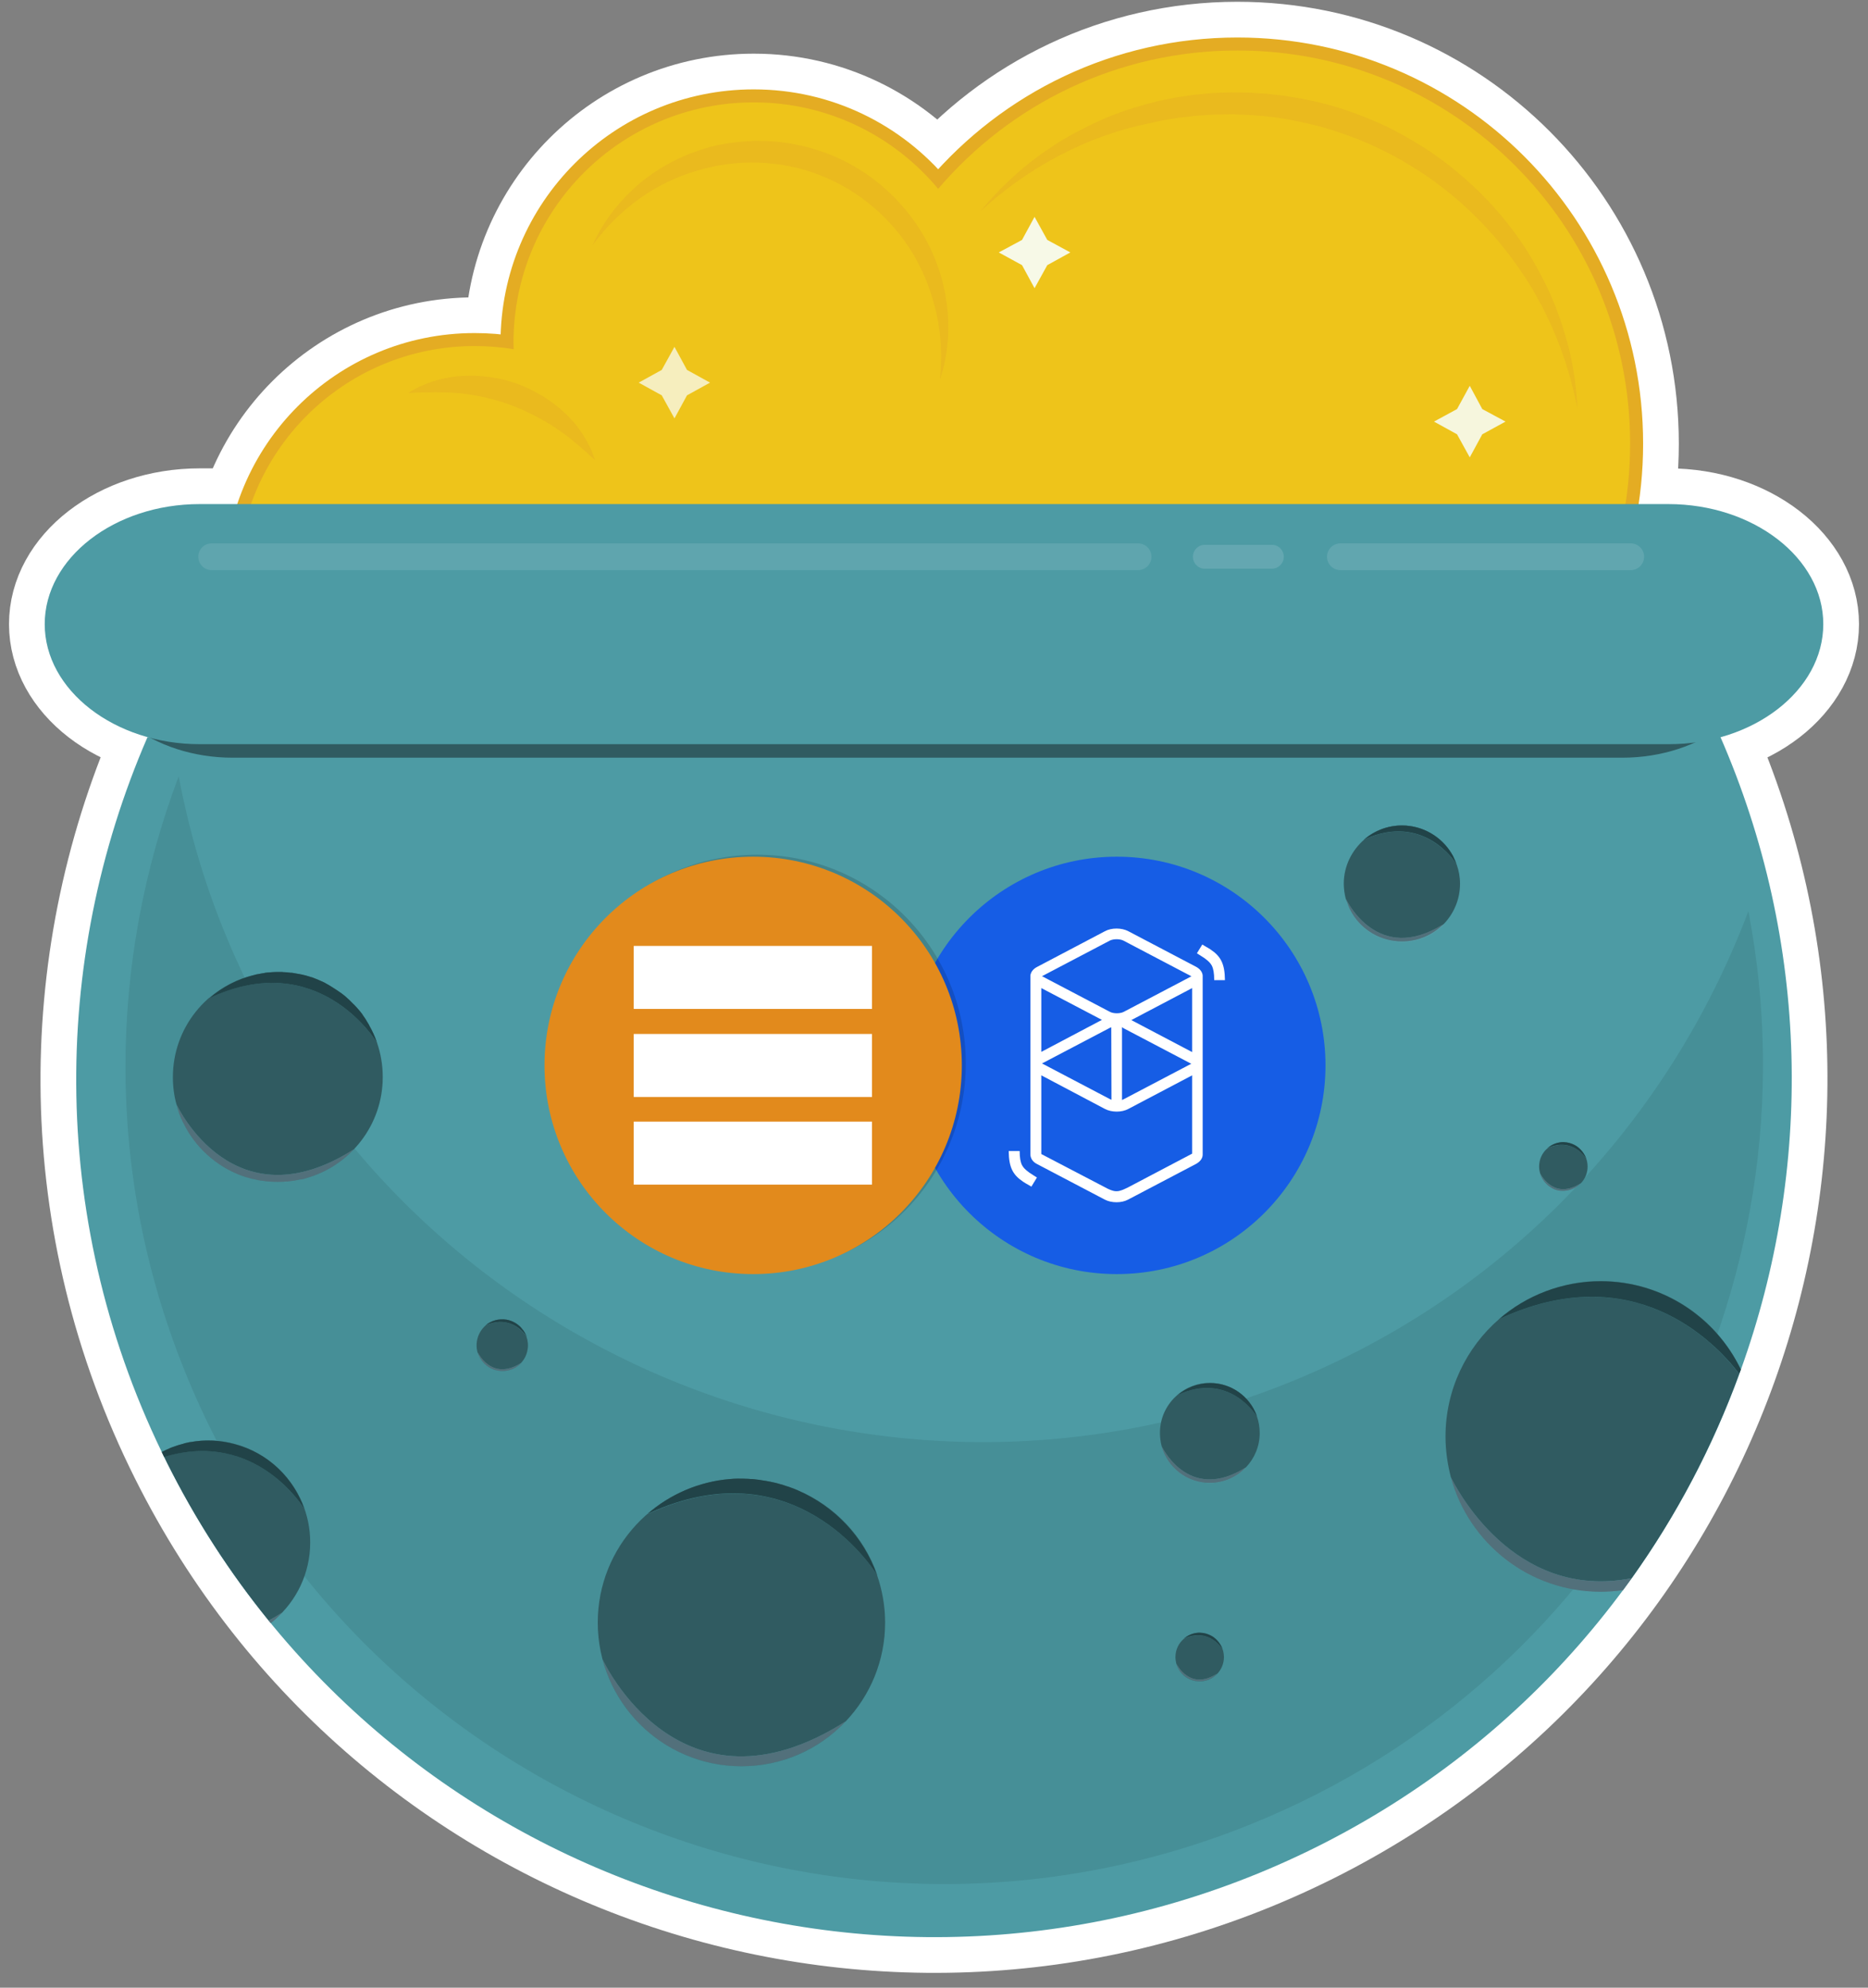<svg xmlns="http://www.w3.org/2000/svg" xmlns:xlink="http://www.w3.org/1999/xlink" xml:space="preserve" id="Layer_1" x="0" y="0" version="1.1" viewBox="0 0 940 1000"><rect x="0" y="0" width="940" height="1000" fill="#808080" stroke="none"/><style>.st5{fill:#fff}.st10{opacity:.45}.st11{fill:#e4ac23}.st16{fill:#4d9ba4}.st18{fill:#305b61}.st19,.st20{opacity:.6;fill:#183437;enable-background:new}.st20{opacity:.25;fill:#b9b0ca}</style><path fill="#fff" stroke="#fff" stroke-miterlimit="10" stroke-width="49.008" d="M622.7 25.4c-60.3 0-114.3 27-150.6 69.6-22.2-26.6-55.5-43.5-92.8-43.5-66.8 0-120.9 54.1-120.9 120.9 0 1.1.1 2.2.1 3.3-6.4-1.1-13-1.6-19.7-1.6-65.9 0-119.3 53.4-119.3 119.3 0 0 238.5 3.3 238.4 3.3h81.2c29.2 72.8 100.3 124.2 183.5 124.2 109.2 0 197.7-88.5 197.7-197.7S731.9 25.4 622.7 25.4z"/><path fill="#fff" stroke="#fff" stroke-miterlimit="10" stroke-width="35.939" d="M865.4 370c91.6 209 4.2 455.5-202.3 558.9C450 1035.5 190.7 949.2 84.1 736c-59.5-118.8-59-252-9.9-365.1"/><path d="M917.5 314c0-33.2-35.1-60.4-78-60.4h-739c-42.9 0-78 27.2-78 60.4s35.1 60.4 78 60.4h739.1c42.8.1 77.9-27.1 77.9-60.4z" class="st5"/><path fill="none" stroke="#fff" stroke-miterlimit="10" stroke-width="35.939" d="M917.5 314c0-33.2-35.1-60.4-78-60.4h-739c-42.9 0-78 27.2-78 60.4s35.1 60.4 78 60.4h739.1c42.8.1 77.9-27.1 77.9-60.4z"/><path fill="#e4ac23" stroke="#e4ac23" stroke-miterlimit="10" stroke-width="13.069" d="M622.7 25.4c-60.3 0-114.3 27-150.6 69.6-22.2-26.6-55.5-43.5-92.8-43.5-66.8 0-120.9 54.1-120.9 120.9 0 1.1.1 2.2.1 3.3-6.4-1.1-13-1.6-19.7-1.6-65.9 0-119.3 53.4-119.3 119.3 0 0 238.5 3.3 238.4 3.3h81.2c29.2 72.8 100.3 124.2 183.5 124.2 109.2 0 197.7-88.5 197.7-197.7S731.9 25.4 622.7 25.4z"/><path fill="#eec41a" d="M622.7 25.4c-60.3 0-114.3 27-150.6 69.6-22.2-26.6-55.5-43.5-92.8-43.5-66.8 0-120.9 54.1-120.9 120.9 0 1.1.1 2.2.1 3.3-6.4-1.1-13-1.6-19.7-1.6-65.9 0-119.3 53.4-119.3 119.3 0 0 238.5 3.3 238.4 3.3h81.2c29.2 72.8 100.3 124.2 183.5 124.2 109.2 0 197.7-88.5 197.7-197.7S731.9 25.4 622.7 25.4z"/><g class="st10"><path d="M493.3 106.3c5.3-6.3 11-12.4 17.2-17.9.8-.7 1.5-1.4 2.3-2.1l2.4-2c1.6-1.3 3.2-2.7 4.9-3.9l5-3.7c1.7-1.2 3.5-2.3 5.2-3.5.9-.6 1.7-1.2 2.6-1.7l2.7-1.6c1.8-1 3.6-2.1 5.5-3.1 3.7-1.9 7.4-3.9 11.3-5.6 7.6-3.6 15.6-6.3 23.8-8.6l6.1-1.6c2.1-.5 4.1-.9 6.2-1.3l3.1-.6c1-.2 2.1-.3 3.1-.5l6.3-.9 6.3-.6 3.2-.3 3.2-.1 6.4-.2 6.4.1c2.1 0 4.2.1 6.4.3 2.1.2 4.2.2 6.3.5l6.3.7 6.3 1c2.1.3 4.2.8 6.3 1.2s4.2.8 6.2 1.4c2.1.5 4.1 1 6.2 1.6l6.1 1.9c8.1 2.7 16 5.9 23.6 9.7 7.6 3.9 14.9 8.2 21.9 13.1s13.5 10.3 19.7 16.1c1.5 1.5 3.1 2.9 4.5 4.4l4.4 4.6 4.2 4.8c1.4 1.6 2.7 3.3 4 4.9 5.2 6.6 10 13.7 14 21 4.1 7.3 7.8 14.9 10.7 22.8.4 1 .7 2 1.1 3l1 3 1 3 .9 3c.6 2 1.2 4 1.7 6l1.4 6.1c.4 2 .8 4.1 1.1 6.1.4 2 .7 4.1.9 6.2.6 4.1.8 8.2 1.1 12.4-.9-4-1.7-8.1-2.8-12-.9-4-2.2-7.9-3.4-11.8-2.6-7.7-5.6-15.3-9.2-22.6l-2.7-5.4-2.9-5.3c-.9-1.8-2-3.5-3.1-5.2l-1.6-2.6c-.5-.9-1.1-1.7-1.7-2.5-1.1-1.7-2.2-3.4-3.4-5l-3.6-4.9c-2.5-3.2-4.9-6.3-7.6-9.3-21-24.2-48.4-42.6-78.8-52.5-7.5-2.6-15.3-4.4-23.1-5.9-7.8-1.6-15.8-2.3-23.7-2.7l-6-.2-6 .1h-3l-3 .2-6 .4-6 .7-3 .3-3 .5c-2 .3-4 .6-5.9 1l-5.9 1.3c-31.3 6.3-60.8 22-85.1 44.3z" class="st11"/></g><g class="st10"><path d="M298.2 123.3c4.6-10.2 11.4-19.7 19.8-27.5 8.3-8 18.4-14.2 29.2-18.5 5.5-2 11.1-3.9 16.9-4.8l2.2-.4c.7-.1 1.5-.2 2.2-.3l4.4-.5c1.5-.1 2.9-.2 4.4-.3 1.5-.1 2.9-.2 4.4-.1 11.8-.1 23.6 2.2 34.7 6.4 22.2 8.4 40.7 25.5 51.2 46.5 5.2 10.5 8.3 21.9 9.3 33.4.9 11.5-.3 23-3.9 33.7 1.1-11.2.7-22.3-1.7-32.9-2.3-10.6-6.2-20.7-11.6-29.9-10.9-18.3-27.8-32.6-47.4-40.1-4.9-1.9-9.9-3.4-15.1-4.4-1.3-.2-2.6-.5-3.9-.7l-3.9-.5-3.9-.4c-1.3-.1-2.6-.1-3.9-.2-10.5-.4-21.1 1.1-31.3 4.2-20.5 5.9-38.8 19.2-52.1 37.3z" class="st11"/></g><g class="st10"><path d="M205.5 197.7c3.9-2.6 8.2-4.4 12.6-5.9 4.5-1.4 9.1-2.3 13.9-2.6 9.4-.6 19.2.6 28.2 3.9 4.5 1.6 8.8 3.8 12.9 6.2l3 2c.5.3 1 .7 1.5 1l1.4 1.1 2.8 2.2 2.6 2.4c.4.4.9.8 1.3 1.2l1.2 1.3c.8.9 1.6 1.7 2.4 2.6.7.9 1.4 1.9 2.1 2.8l1 1.4 1 1.5 1.8 3c.5 1 1.1 2.1 1.6 3.1l.8 1.6.6 1.6 1.2 3.3c-.9-.8-1.7-1.5-2.6-2.3l-1.2-1.2-1.3-1.1c-.9-.7-1.7-1.5-2.5-2.2l-2.6-2.1-1.2-1.1-1.3-1-2.6-2c-1.8-1.2-3.5-2.5-5.3-3.6-3.5-2.4-7.2-4.4-10.9-6.3-1-.4-1.9-.9-2.8-1.3l-1.4-.7-1.4-.6-2.9-1.2-2.9-1.1c-7.8-2.9-16-4.7-24.4-5.7-8.7-.8-17.3-.7-26.6-.2z" class="st11"/></g><g fill="#f7f9e7"><path d="m538.6 127-11.6 6.4-6.4 11.6-6.3-11.6-11.7-6.4 11.7-6.3 6.3-11.6 6.4 11.6z"/><path d="m357.3 192.5-11.6 6.4-6.3 11.6-6.4-11.6-11.6-6.4 11.6-6.4 6.4-11.6 6.3 11.6z" opacity=".8"/><path d="m757.6 212.1-11.7 6.4-6.3 11.6-6.4-11.6-11.6-6.4 11.6-6.3 6.4-11.7 6.3 11.7z" opacity=".95"/></g><path d="M865.4 370c91.6 209 4.2 455.5-202.3 558.9C450 1035.5 190.7 949.2 84.1 736c-59.5-118.8-59-252-9.9-365.1" class="st16"/><path fill="#183437" d="M648 695.8c-211.2 84.7-451.1-17.8-535.9-229-10.1-25.1-17.3-50.6-22.2-76.2-35.1 93.1-37.2 198.9 2.8 298.5 84.7 211.2 324.7 313.8 535.9 229 186.1-74.7 287.7-269.8 251.2-459.7C840.5 562.7 759.6 651 648 695.8z" opacity=".12"/><path d="M141.6 489.1c.4 0 .9 0 1.3.1-.4 0-.8 0-1.3-.1zm-1.8 0h-.6.6zm38.3 89.1c-6.4 6.8-14.6 11.8-23.6 14.4 22-6.4 38.1-26.7 38.1-50.7 0-6.1-1-11.9-2.9-17.4-1.1-1.7-29.9-47.9-84.5-22.4 6.4-5.6 14-9.5 22.2-11.5C104.2 496.2 87 517 87 541.9c0 4.8.6 9.4 1.8 13.7.6 1.3 28.9 61.1 89.3 22.6zm-43.9-88.8c.4 0 .9-.1 1.3-.1-.4 0-.8 0-1.3.1z" class="st18"/><path d="M154.5 592.6c-.8.2-1.7.5-2.5.7.8-.2 1.7-.5 2.5-.7zm-23.4-102.8 1.8-.3-1.8.3zm26 2.2c.8.3 1.5.6 2.3.9-.8-.3-1.5-.6-2.3-.9zm2.9 1.1 2.7 1.2c-.9-.4-1.7-.8-2.7-1.2zm-15.6-3.8c.6.1 1.2.1 1.8.2-.6-.1-1.2-.1-1.8-.2zm2.9.3c.9.1 1.9.3 2.8.5-.9-.2-1.9-.3-2.8-.5zm6.5 1.4c.9.2 1.7.5 2.6.8-.9-.3-1.7-.6-2.6-.8zm-63.5 69.2c-.1-.2-.1-.4-.2-.6 0 .3.1.4.2.6zm37.5-69.7c.8-.2 1.5-.3 2.3-.5-.7.1-1.5.3-2.3.5zm-.6 102.7c-.3-.1-.7-.2-1-.2.4 0 .7.1 1 .2zm2.2.5c-.3-.1-.5-.1-.8-.2.3.1.6.1.8.2zm2.4.4zm-10.1-2.6zm2.5.9c-.1 0-.3-.1-.4-.1.2 0 .3 0 .4.1zm-34.7-34.3c-.1-.2-.2-.5-.2-.7.1.2.2.4.2.7zm60.5 35.6c.3-.1.6-.1.9-.2-.3.1-.6.1-.9.2zm-57.8-28.9s0-.1 0 0c0-.1 0 0 0 0zm-.9-2.1c-.1-.1-.1-.2-.2-.4 0 .1.1.3.2.4zm58.9-72.6c1.1.2 2.1.5 3.2.7-1.1-.2-2.1-.5-3.2-.7zm28.4 16c.6.6 1.1 1.2 1.7 1.9-.6-.7-1.2-1.3-1.7-1.9zm-5.3-5c.1 0 .1 0 0 0 .1 0 .1 0 0 0zm7.1 7.1c.7.8 1.3 1.6 1.9 2.4-.6-.8-1.2-1.6-1.9-2.4zm5.4 7.8zm-9.2-11.9 1.1 1.1c-.3-.4-.7-.7-1.1-1.1zm-13-9.3c.6.3 1.1.6 1.6.9-.5-.4-1-.6-1.6-.9zm11 7.4c.3.3.7.6 1 .9-.3-.3-.7-.6-1-.9zm-5.5-4.2.9.6-.9-.6zm-2.5-1.6c.4.2.8.4 1.1.7-.4-.3-.7-.5-1.1-.7zm17.6 17c.5.8 1.1 1.7 1.5 2.5-.4-.9-.9-1.7-1.5-2.5zm-1.8-2.7c.6.8 1.2 1.6 1.7 2.5-.6-.9-1.1-1.7-1.7-2.5z" class="st18"/><path d="M153.5 490.9h-.1c.1 0 .3.1.4.1-.1 0-.2-.1-.3-.1zm14.2 6.2c.5.3.9.6 1.4.9-.5-.3-.9-.6-1.4-.9zm-8.3-4.2c.2.1.5.2.7.3-.3-.2-.5-.2-.7-.3zm-23.8-3.6c1.2-.1 2.4-.2 3.6-.2-1.2 0-2.4.1-3.6.2zm29.7 6.3c.4.2.9.5 1.3.8-.5-.3-.9-.5-1.3-.8zm-2.6-1.3c.3.1.6.3.9.5-.3-.2-.6-.3-.9-.5zm-22.8-5.2h1.8-1.8zm3 .1c.5 0 1 .1 1.5.1-.5 0-1-.1-1.5-.1zm7.2.9h.1-.1zm-3.9-.6c.4 0 .7.1 1.1.1-.4 0-.7-.1-1.1-.1zm10.2 2.3c.2.1.5.2.7.2-.3-.1-.5-.1-.7-.2zm27.7 21.4c0 .1.1.1.1.2 0-.1-.1-.2-.1-.2zm-1.8-2.6c.1 0 .1.1 0 0 .1.1.1 0 0 0zm3.5 5.3s0 .1 0 0c0 .1 0 0 0 0zM170 498.6c1.1.8 2.3 1.6 3.4 2.5-1.1-.9-2.3-1.7-3.4-2.5zm10.2 9.4c.1.1.1.2.2.2 0-.1-.1-.2-.2-.2zm-2.4-2.8c.3.3.5.6.8.8-.3-.2-.6-.5-.8-.8zm-4.4-4c.4.3.8.7 1.2 1.1-.4-.4-.8-.8-1.2-1.1zm16.3 23.4c0-.1-.1-.2-.1-.3 0 .1 0 .2.1.3zm-14.1-21.5c.4.3.7.7 1 1-.3-.4-.7-.7-1-1zm-42.7-13.5c.4-.1.9-.1 1.3-.2-.4 0-.8.1-1.3.2zm-5.5 1c.1 0 .3-.1.4-.1-.1 0-.3 0-.4.1zm2.8-.6c.3-.1.6-.1 1-.2-.4.1-.7.1-1 .2z" class="st19"/><path d="M189.7 524.5c0-.1-.1-.2-.1-.3-1-2.9-2.3-5.7-3.8-8.3v-.1c-.5-.9-1-1.7-1.5-2.5 0-.1-.1-.1-.1-.2-.5-.8-1.1-1.7-1.7-2.5v-.1c-.6-.8-1.2-1.6-1.9-2.4-.1-.1-.1-.2-.2-.2-.5-.6-1.1-1.3-1.7-1.9-.3-.3-.5-.6-.8-.8l-1.1-1.1-1-1c-.3-.3-.7-.6-1-.9-.4-.4-.8-.7-1.2-1.1-1.1-.9-2.2-1.7-3.4-2.5l-.9-.6c-.5-.3-.9-.6-1.4-.9-.4-.2-.7-.5-1.1-.7-.4-.3-.9-.5-1.3-.8-.5-.3-1.1-.6-1.6-.9-.3-.2-.6-.3-.9-.5l-2.7-1.2c-.2-.1-.4-.2-.7-.3-.8-.3-1.5-.6-2.3-.9-.2-.1-.5-.2-.7-.2-.9-.3-1.7-.5-2.6-.8-.1 0-.3-.1-.4-.1-1.1-.3-2.1-.5-3.2-.7h-.1c-.9-.2-1.9-.3-2.8-.5-.4-.1-.7-.1-1.1-.1-.6-.1-1.2-.1-1.8-.2-.5 0-1-.1-1.5-.1-.4 0-.9 0-1.3-.1h-2.5c-1.2 0-2.4.1-3.6.2-.4 0-.9.1-1.3.1s-.9.1-1.3.2l-1.8.3c-.3.1-.6.1-1 .2-.8.1-1.6.3-2.3.5-.1 0-.3.1-.4.1-8.2 2-15.8 6-22.2 11.5 54.4-25.4 83.2 20.7 84.3 22.4z" class="st18"/><path d="M189.7 524.5c0-.1-.1-.2-.1-.3-1-2.9-2.3-5.7-3.8-8.3v-.1c-.5-.9-1-1.7-1.5-2.5 0-.1-.1-.1-.1-.2-.5-.8-1.1-1.7-1.7-2.5v-.1c-.6-.8-1.2-1.6-1.9-2.4-.1-.1-.1-.2-.2-.2-.5-.6-1.1-1.3-1.7-1.9-.3-.3-.5-.6-.8-.8l-1.1-1.1-1-1c-.3-.3-.7-.6-1-.9-.4-.4-.8-.7-1.2-1.1-1.1-.9-2.2-1.7-3.4-2.5l-.9-.6c-.5-.3-.9-.6-1.4-.9-.4-.2-.7-.5-1.1-.7-.4-.3-.9-.5-1.3-.8-.5-.3-1.1-.6-1.6-.9-.3-.2-.6-.3-.9-.5l-2.7-1.2c-.2-.1-.4-.2-.7-.3-.8-.3-1.5-.6-2.3-.9-.2-.1-.5-.2-.7-.2-.9-.3-1.7-.5-2.6-.8-.1 0-.3-.1-.4-.1-1.1-.3-2.1-.5-3.2-.7h-.1c-.9-.2-1.9-.3-2.8-.5-.4-.1-.7-.1-1.1-.1-.6-.1-1.2-.1-1.8-.2-.5 0-1-.1-1.5-.1-.4 0-.9 0-1.3-.1h-2.5c-1.2 0-2.4.1-3.6.2-.4 0-.9.1-1.3.1s-.9.1-1.3.2l-1.8.3c-.3.1-.6.1-1 .2-.8.1-1.6.3-2.3.5-.1 0-.3.1-.4.1-8.2 2-15.8 6-22.2 11.5 54.4-25.4 83.2 20.7 84.3 22.4z" class="st19"/><path d="M128.6 593.5c-.5-.1-.9-.2-1.4-.3.5.1 1 .2 1.4.3zm-36.4-28.8c-.3-.7-.6-1.3-.9-2 .2.7.5 1.3.9 2zm59.8 28.6c-.4.1-.7.2-1.1.3.3-.2.7-.2 1.1-.3zm-20.3.8c-.8-.1-1.5-.3-2.3-.4.8.1 1.6.3 2.3.4zm-5.6-1.2h.2c-.7-.2-1.4-.4-2-.6.5.3 1.2.4 1.8.6zm28.4-.3zm-30.7-.4c-.7-.2-1.4-.5-2.1-.7.7.3 1.4.5 2.1.7zm-32.7-29.9c-.3-.7-.6-1.4-.8-2.1.2.7.5 1.4.8 2.1zm40.7 31.8c6.2 1 12.3.8 18.2-.4-3.3.6-6.7 1-10.2 1-2.7 0-5.4-.2-8-.6zm-39.6-29.3c5.8 12 16.1 21.8 29.4 26.7-12.9-4.8-23.4-14.4-29.4-26.7zm-3.4-9.2c.2.6.3 1.2.5 1.8-.2-.6-.3-1.2-.5-1.8zm1.3 4.1c-.2-.5-.4-1.1-.5-1.6.1.5.3 1 .5 1.6z" class="st20"/><path d="M152 593.3c.9-.2 1.7-.4 2.5-.7 9-2.6 17.1-7.6 23.6-14.4-60.4 38.5-88.7-21.3-89.3-22.6.2.6.3 1.2.5 1.7.1.2.2.5.2.7.2.5.3 1.1.5 1.6.1.2.1.4.2.6.3.7.5 1.4.8 2.1.1.1.1.2.2.4.3.7.6 1.4.9 2 0 0 0 .1.1.1 5.9 12.3 16.5 21.9 29.4 26.7h.1c.7.3 1.4.5 2.1.7.1 0 .3.1.4.1.7.2 1.4.4 2 .6.3.1.7.2 1 .2.5.1.9.2 1.4.3.3.1.5.1.8.2.8.2 1.5.3 2.3.4h.1c2.6.4 5.3.6 8 .6 3.5 0 6.9-.3 10.2-1 .3-.1.6-.1.9-.2.3 0 .7 0 1.1-.1z" class="st18"/><path d="M152 593.3c.9-.2 1.7-.4 2.5-.7 9-2.6 17.1-7.6 23.6-14.4-60.4 38.5-88.7-21.3-89.3-22.6.2.6.3 1.2.5 1.7.1.2.2.5.2.7.2.5.3 1.1.5 1.6.1.2.1.4.2.6.3.7.5 1.4.8 2.1.1.1.1.2.2.4.3.7.6 1.4.9 2 0 0 0 .1.1.1 5.9 12.3 16.5 21.9 29.4 26.7h.1c.7.3 1.4.5 2.1.7.1 0 .3.1.4.1.7.2 1.4.4 2 .6.3.1.7.2 1 .2.5.1.9.2 1.4.3.3.1.5.1.8.2.8.2 1.5.3 2.3.4h.1c2.6.4 5.3.6 8 .6 3.5 0 6.9-.3 10.2-1 .3-.1.6-.1.9-.2.3 0 .7 0 1.1-.1z" class="st20"/><path d="M632.3 712.2c.1.1.1 0 0 0zm.2.4c-.5-.9-14.2-22.6-40-10.8-5.4 4.6-8.8 11.4-8.8 19.1 0 2.3.3 4.6.9 6.8 1.4 2.9 14.9 27.8 42.3 10.6 4.3-4.5 7-10.6 7-17.3 0-3-.5-5.8-1.4-8.4z" class="st18"/><path d="M632.3 712.2c-2.7-7.4-8.9-13.4-17-15.6-8.4-2.2-16.9 0-23 5.3.1 0 .1-.1.2-.1 4.4-3.7 10.1-6 16.3-6 10.8 0 20 6.8 23.5 16.4zm.2.4c0-.1-.1-.2-.1-.3 0 .1 0 .2.1.3z" class="st19"/><path d="M632.5 712.6c0-.1-.1-.2-.1-.3v-.1c-3.5-9.6-12.7-16.4-23.5-16.4-6.2 0-11.9 2.3-16.3 6 25.7-11.8 39.3 9.9 39.9 10.8z" class="st18"/><path d="M632.5 712.6c0-.1-.1-.2-.1-.3v-.1c-3.5-9.6-12.7-16.4-23.5-16.4-6.2 0-11.9 2.3-16.3 6 25.7-11.8 39.3 9.9 39.9 10.8z" class="st19"/><path d="M608.8 746c-11.5 0-21.2-7.8-24.2-18.3-.1-.2-.1-.3-.1-.3 2.3 8.4 8.8 15.4 17.8 17.8 9.2 2.5 18.6-.5 24.7-7h-.1c-4.5 4.8-11 7.8-18.1 7.8z" class="st20"/><path d="M584.6 727.7c3 10.6 12.7 18.3 24.2 18.3 7.1 0 13.6-3 18.1-7.8-27.4 17.3-40.8-7.6-42.3-10.5z" class="st18"/><path d="M584.6 727.7c3 10.6 12.7 18.3 24.2 18.3 7.1 0 13.6-3 18.1-7.8-27.4 17.3-40.8-7.6-42.3-10.5z" class="st20"/><path d="M679.9 458.6c-.1-.1-.2-.3-.2-.4 0 .2.1.3.2.4zm51.2-28c.1.1.1.2.2.4 0-.2-.1-.3-.2-.4zm-52.8 24.7c-.1-.4-.3-.7-.4-1.1.2.4.3.8.4 1.1zm.9 2c-.2-.5-.4-.9-.6-1.4.2.5.4.9.6 1.4zm-1.4-3.6c-.1-.4-.3-.8-.4-1.2.1.4.2.8.4 1.2zm2.7 6.1s0-.1 0 0c0-.1 0 0 0 0z" class="st18"/><path d="M726.3 465.1c5.2-5.3 8.4-12.5 8.4-20.5 0-3.4-.6-6.7-1.7-9.7-1-1.6-16.8-26-46.4-12.6-6.3 5.4-10.4 13.4-10.4 22.3 0 2.6.4 5.2 1 7.6.6 1.1 16.1 33.4 49.1 12.9zm4.1-35.7c0 .1.1.2.1.2 0-.1 0-.2-.1-.2z" class="st18"/><path d="M730.4 429.4c-3.8-6.2-9.8-11-17.4-13.1-9.7-2.6-19.7 0-26.8 6.2.2-.1.3-.1.5-.2 5.1-4.3 11.7-6.9 18.8-6.9 10.5 0 19.8 5.6 24.9 14zm2.7 5.6c-.5-1.4-1.1-2.7-1.8-4 .7 1.2 1.3 2.5 1.8 4zm-2.5-5.4c.2.3.4.7.6 1-.3-.3-.5-.7-.6-1z" class="st19"/><path d="M733 434.9c-.5-1.4-1.1-2.7-1.7-4-.1-.1-.1-.2-.2-.4-.2-.3-.4-.7-.6-1 0-.1-.1-.2-.1-.2-5.1-8.4-14.4-14-24.9-14-7.2 0-13.7 2.6-18.8 6.9 29.6-13.3 45.4 11.1 46.3 12.7z" class="st18"/><path d="M733 434.9c-.5-1.4-1.1-2.7-1.7-4-.1-.1-.1-.2-.2-.4-.2-.3-.4-.7-.6-1 0-.1-.1-.2-.1-.2-5.1-8.4-14.4-14-24.9-14-7.2 0-13.7 2.6-18.8 6.9 29.6-13.3 45.4 11.1 46.3 12.7z" class="st19"/><path d="M705.5 473.8c-10.6 0-19.8-5.6-25-14 3.8 6.2 9.8 11.1 17.5 13.1 10.7 2.9 21.7-.6 28.8-8.1-.2.1-.4.2-.5.3-5.3 5.4-12.7 8.7-20.8 8.7zm-27.6-19.5c-.1-.2-.1-.4-.2-.5.1.1.2.3.2.5zm2.6 5.4c-.2-.4-.4-.7-.6-1.1.2.4.4.8.6 1.1zm-1.9-3.8c-.1-.2-.1-.4-.2-.6 0 .2.1.4.2.6zm1.1 2.3c-.2-.3-.3-.6-.5-.9.1.3.3.6.5.9zm-2.4-6c0 .1.1.2.1.3 0-.1-.1-.2-.1-.3z" class="st20"/><path d="M677.3 452.2c0 .1 0 .2.1.2.1.4.2.8.4 1.2.1.2.1.4.2.5.1.4.3.7.4 1.1.1.2.1.4.2.6.2.5.4.9.6 1.4.2.3.3.6.5.9.1.1.1.3.2.4.2.4.4.7.6 1.1 5.1 8.4 14.4 14 25 14 8.1 0 15.5-3.3 20.8-8.7-33 20.7-48.5-11.6-49-12.7z" class="st18"/><path d="M677.3 452.2c0 .1 0 .2.1.2.1.4.2.8.4 1.2.1.2.1.4.2.5.1.4.3.7.4 1.1.1.2.1.4.2.6.2.5.4.9.6 1.4.2.3.3.6.5.9.1.1.1.3.2.4.2.4.4.7.6 1.1 5.1 8.4 14.4 14 25 14 8.1 0 15.5-3.3 20.8-8.7-33 20.7-48.5-11.6-49-12.7z" class="st20"/><path d="M591.5 833.7c0 1.1.2 2.1.4 3.2.5.9 7 13.8 20.6 5.1-3 3.1-7.5 4.6-12 3.4-4.2-1.2-7.4-4.4-8.5-8.4 1.4 5.2 6.1 8.9 11.7 8.9 6.7 0 12.2-5.5 12.2-12.2 0-4-1.9-7.6-4.9-9.8 2 1.5 3.4 3.5 4.2 5.8 0 0-6.7-11.2-19.5-5.2-2.6 2.2-4.2 5.5-4.2 9.2zm14.2-12c.3 0 .6.1.9.2-.3-.1-.6-.2-.9-.2zm-10 2.8c.2-.2.5-.4.8-.6-.3.2-.5.4-.8.6z" class="st18"/><path d="M607 822c1.5.4 2.8 1.1 3.9 1.9-1.2-.9-2.5-1.5-3.9-1.9zm-2.2-.4h.2-.2z" class="st18"/><path d="M604.8 821.6c-3.1-.3-6 .6-8.3 2.3 2-1.5 4.5-2.4 7.2-2.4.4 0 .8 0 1.1.1zm.2 0c.2 0 .5.1.7.1-.2-.1-.5-.1-.7-.1zm5.9 2.3zm-4.1-2h-.2c.1 0 .3.1.4.1-.1-.1-.1-.1-.2-.1zm-11.1 2.6z" class="st19"/><path d="M615.2 829.7c-.8-2.3-2.3-4.3-4.2-5.8 0 0-.1 0-.1-.1-1.1-.8-2.5-1.5-3.9-1.9-.1 0-.3-.1-.4-.1-.3-.1-.6-.1-.9-.2-.2 0-.5-.1-.7-.1h-.2c-.4 0-.7-.1-1.1-.1-2.7 0-5.2.9-7.2 2.4-.3.2-.5.4-.8.6 12.8-5.9 19.5 5.3 19.5 5.3z" class="st18"/><path d="M615.2 829.7c-.8-2.3-2.3-4.3-4.2-5.8 0 0-.1 0-.1-.1-1.1-.8-2.5-1.5-3.9-1.9-.1 0-.3-.1-.4-.1-.3-.1-.6-.1-.9-.2-.2 0-.5-.1-.7-.1h-.2c-.4 0-.7-.1-1.1-.1-2.7 0-5.2.9-7.2 2.4-.3.2-.5.4-.8.6 12.8-5.9 19.5 5.3 19.5 5.3z" class="st19"/><path d="M591.9 836.8c0 .1 0 .1.1.2-.1-.1-.1-.1-.1-.2z" class="st20"/><path d="M600.5 845.4c4.5 1.2 9-.3 12-3.4-13.6 8.7-20.1-4.2-20.6-5.1v.1c1.2 4 4.4 7.2 8.6 8.4z" class="st18"/><path d="M600.5 845.4c4.5 1.2 9-.3 12-3.4-13.6 8.7-20.1-4.2-20.6-5.1v.1c1.2 4 4.4 7.2 8.6 8.4z" class="st20"/><path d="M780 597.1c-.1-.1-.2-.1-.3-.2.1.1.2.1.3.2z" class="st18"/><path d="M795.5 595.3c-1.8 1.9-4.1 3.1-6.7 3.6 5.7-1 10.1-6 10.1-12 0-4-1.9-7.6-4.9-9.8 2 1.5 3.4 3.5 4.2 5.8 0 0-6.7-11.1-19.5-5.2-2.6 2.2-4.2 5.5-4.2 9.2 0 1.2.2 2.3.5 3.4.8 1.5 7.3 13.4 20.5 5zM788 599zm-4.9-.4c-.1-.1 0-.1 0 0z" class="st18"/><path d="M778.7 577.7c.2-.2.5-.4.8-.6-.3.2-.5.4-.8.6zm9.1-2.9h.2-.2zm2.2.4c1.5.4 2.8 1.1 3.9 1.9-1.2-.9-2.5-1.5-3.9-1.9zm-1.3-.3c.3 0 .6.1.9.2-.3-.1-.6-.2-.9-.2zm-7.6 22.9c-.1-.1-.2-.1-.3-.2.1.1.2.1.3.2z" class="st18"/><path d="M788 574.8c.2 0 .5.1.7.1-.2-.1-.5-.1-.7-.1zm5.9 2.3zm-15.2.6zm9.1-2.9c-3.1-.3-6 .6-8.3 2.3 2-1.5 4.5-2.4 7.2-2.4.4 0 .8 0 1.1.1zm2 .3h-.2c.1 0 .3.1.4.1-.1-.1-.1-.1-.2-.1z" class="st19"/><path d="M798.2 582.9c-.8-2.3-2.3-4.3-4.2-5.8 0 0-.1 0-.1-.1-1.1-.8-2.5-1.5-3.9-1.9-.1 0-.3-.1-.4-.1-.3-.1-.6-.1-.9-.2-.2 0-.5-.1-.7-.1h-.2c-.4 0-.7-.1-1.1-.1-2.7 0-5.2.9-7.2 2.4-.3.2-.5.4-.8.6 12.8-5.8 19.5 5.3 19.5 5.3z" class="st18"/><path d="M798.2 582.9c-.8-2.3-2.3-4.3-4.2-5.8 0 0-.1 0-.1-.1-1.1-.8-2.5-1.5-3.9-1.9-.1 0-.3-.1-.4-.1-.3-.1-.6-.1-.9-.2-.2 0-.5-.1-.7-.1h-.2c-.4 0-.7-.1-1.1-.1-2.7 0-5.2.9-7.2 2.4-.3.2-.5.4-.8.6 12.8-5.8 19.5 5.3 19.5 5.3z" class="st19"/><path d="M788.8 598.9c-.3 0-.5.1-.8.1.3 0 .6 0 .8-.1zm-5.7-.3c.1 0 .3.1.4.1 1.5.4 3 .5 4.4.3-.4 0-.8.1-1.2.1-1.3 0-2.5-.2-3.6-.5zm-.1-.1c-.6-.2-1.3-.5-1.8-.8.5.4 1.1.6 1.8.8zm-3.3-1.6c-2.3-1.6-4-3.9-4.8-6.7-.1-.1-.1-.2-.1-.2.8 2.9 2.6 5.3 4.9 6.9zm1.1.7c-.3-.2-.6-.3-.8-.5.3.2.5.3.8.5z" class="st20"/><path d="M779.7 596.9c.1.1.2.1.3.2.3.2.5.3.8.5.1.1.2.1.3.2.6.3 1.2.6 1.8.8h.1c1.1.4 2.4.5 3.6.5.4 0 .8 0 1.2-.1h.1c.3 0 .5-.1.8-.1 2.5-.5 4.9-1.8 6.7-3.6-13.2 8.4-19.7-3.5-20.5-5 .9 2.7 2.6 5 4.8 6.6z" class="st18"/><path d="M779.7 596.9c.1.1.2.1.3.2.3.2.5.3.8.5.1.1.2.1.3.2.6.3 1.2.6 1.8.8h.1c1.1.4 2.4.5 3.6.5.4 0 .8 0 1.2-.1h.1c.3 0 .5-.1.8-.1 2.5-.5 4.9-1.8 6.7-3.6-13.2 8.4-19.7-3.5-20.5-5 .9 2.7 2.6 5 4.8 6.6z" class="st20"/><path d="M263.9 670.1c.1.2.2.3.3.5-.1-.2-.2-.4-.3-.5zm-.8-1.2c.1.2.3.3.4.5-.1-.2-.3-.3-.4-.5zm-23.1 5.8c-1.2 7.1 3.7 13.8 10.7 14.9 4.1.7 8.1-.7 10.9-3.3-3.2 2.9-7.7 4.2-12.2 3-4.7-1.3-8-4.9-9.2-9.2 0 0 6.9 15.2 22 5.6 1.7-1.8 2.9-4.2 3.3-6.8.4-2.3.1-4.5-.6-6.5-.7-1-7.6-11.4-20.5-5.6-2.2 1.9-3.9 4.7-4.4 7.9zm24.6-3.4c0 .1.1.1.1.2 0 0-.1-.1-.1-.2zm-2.3-3.4c.1.1.2.2.3.4-.1-.1-.2-.2-.3-.4z" class="st18"/><path d="M264.2 670.6c.1.2.3.5.4.8-.1-.3-.3-.6-.4-.8zm-9.3-6.6c3 .5 5.5 1.9 7.4 4-1.6-1.7-3.7-3.1-6.1-3.7-4.3-1.2-8.7 0-11.9 2.7.1 0 .2-.1.2-.1 2.8-2.4 6.5-3.5 10.4-2.9zm7.7 4.3c.2.2.3.4.5.6-.1-.2-.3-.4-.5-.6zm.9 1.1c.1.2.3.4.4.6-.1-.2-.3-.4-.4-.6zm1.6 3.1c-.1-.3-.3-.7-.4-1 .1.3.2.6.4 1z" class="st19"/><path d="M265 672.4c-.1-.3-.2-.6-.4-.9 0-.1-.1-.1-.1-.2-.1-.3-.3-.5-.4-.8-.1-.2-.2-.3-.3-.5-.1-.2-.3-.4-.4-.6-.1-.2-.3-.3-.4-.5-.2-.2-.3-.4-.5-.6-.1-.1-.2-.2-.3-.4-1.9-2-4.4-3.5-7.4-4-3.8-.6-7.6.5-10.4 2.8 13-5.6 20 4.7 20.6 5.7z" class="st18"/><path d="M265 672.4c-.1-.3-.2-.6-.4-.9 0-.1-.1-.1-.1-.2-.1-.3-.3-.5-.4-.8-.1-.2-.2-.3-.3-.5-.1-.2-.3-.4-.4-.6-.1-.2-.3-.3-.4-.5-.2-.2-.3-.4-.5-.6-.1-.1-.2-.2-.3-.4-1.9-2-4.4-3.5-7.4-4-3.8-.6-7.6.5-10.4 2.8 13-5.6 20 4.7 20.6 5.7z" class="st19"/><path d="m261.7 686.3.6-.6-.6.6z" class="st20"/><path d="M240.3 680.1c1.2 4.3 4.5 7.9 9.2 9.2 4.5 1.2 9-.1 12.2-3l.6-.6c-15.1 9.6-22-5.6-22-5.6z" class="st18"/><path d="M240.3 680.1c1.2 4.3 4.5 7.9 9.2 9.2 4.5 1.2 9-.1 12.2-3l.6-.6c-15.1 9.6-22-5.6-22-5.6z" class="st20"/><path d="m92.9 726.1 2.7-.6c-.8.2-1.8.4-2.7.6zm-8.6 2.9c.9-.4 1.7-.7 2.6-1.1-.9.4-1.8.7-2.6 1.1zm2.6-1.1zm49.3 88.6c.7-.6 1.4-1.1 2.1-1.7-.7.6-1.4 1.2-2.1 1.7z" class="st18"/><path d="M104.8 724.7c-3 0-6 .3-8.9.8 7.1-1.2 14.6-1 22.1 1 17.1 4.5 29.8 17.2 35.2 32.7 0 0-24.1-40.3-70.6-26.3.5 1 1 2.1 1.5 3.1 14.4 28.8 31.6 55.3 51.1 79.3 2.2-1.2 4.5-2.5 6.8-4-1.2 1.2-2.4 2.4-3.7 3.5 10.9-9.4 17.8-23.3 17.8-38.8 0-28.3-23-51.3-51.3-51.3zm-23 5.5 1.8-.9-1.8.9z" class="st18"/><path d="M92.7 726.1c.1 0 .2 0 .2-.1 0 .1-.1.1-.2.1zm-9.1 3.2c.2-.1.5-.2.7-.3-.3.1-.5.2-.7.3zm3.3-1.4zm8.8-2.4h.3-.3zm-14.4 4.9c.1-.1.3-.1.4-.2-.1 0-.2.1-.4.2z" class="st19"/><path d="M153.2 759.2c-5.4-15.5-18.1-28.2-35.2-32.7-7.4-2-14.9-2.3-22.1-1h-.3l-2.7.6c-.1 0-.2 0-.2.1-2 .5-3.9 1.1-5.8 1.8-.9.3-1.7.7-2.6 1.1-.2.1-.5.2-.7.3l-1.8.9c-.1.1-.3.1-.4.2.4.8.8 1.7 1.2 2.5 46.5-14.1 70.6 26.2 70.6 26.2z" class="st18"/><path d="M153.2 759.2c-5.4-15.5-18.1-28.2-35.2-32.7-7.4-2-14.9-2.3-22.1-1h-.3l-2.7.6c-.1 0-.2 0-.2.1-2 .5-3.9 1.1-5.8 1.8-.9.3-1.7.7-2.6 1.1-.2.1-.5.2-.7.3l-1.8.9c-.1.1-.3.1-.4.2.4.8.8 1.7 1.2 2.5 46.5-14.1 70.6 26.2 70.6 26.2z" class="st19"/><path d="M138.3 814.8z" class="st20"/><path d="M142 811.3c-2.3 1.5-4.6 2.8-6.8 4 .3.4.7.8 1 1.3.7-.6 1.4-1.1 2.1-1.7 1.3-1.2 2.5-2.4 3.7-3.6z" class="st18"/><path d="M142 811.3c-2.3 1.5-4.6 2.8-6.8 4 .3.4.7.8 1 1.3.7-.6 1.4-1.1 2.1-1.7 1.3-1.2 2.5-2.4 3.7-3.6z" class="st20"/><path d="m379.5 744.3 2.4.3-2.4-.3zm-3.1-.2c.4 0 .8 0 1.2.1-.4-.1-.8-.1-1.2-.1zm19.7 3.7c-4.2-1.4-8.6-2.4-13.1-3.1 2.9.4 5.9 1 8.8 1.8 1.5.4 3 .8 4.3 1.3zm-23-3.8h-.8 1.3-.5zm68.2 48.3c-3.1-5-42.6-64.5-115.5-30.5 11.5-10 25.9-16.2 41.3-17.5-37.1 3-66.3 34.1-66.3 72 0 39.9 32.4 72.3 72.3 72.3 20.4 0 38.8-8.4 51.9-22-17.7 18.2-44.4 26.5-70.6 19.5-25.8-6.9-44.6-27-51.1-51.1 0 0 38.6 84.2 122.3 31 12.3-13 19.8-30.5 19.8-49.7 0-8.4-1.5-16.5-4.1-24zm-73.9-48.1c1.1-.1 2.1-.1 3.2-.2-1.1.1-2.2.2-3.2.2zm33.6 5.4c.2.1.4.1.5.2-.1-.1-.3-.1-.5-.2zm-4.4-1.7c.6.2 1.3.4 1.9.7-.7-.2-1.3-.5-1.9-.7z" class="st18"/><path d="M370.6 744.1h1.7c-.6-.1-1.2-.1-1.7 0zm-3.5.2h.3-.3zm74.2 48c.1.2.2.3.2.3a71.81 71.81 0 0 0-40-42.8c18.5 7.9 33.1 23.4 39.8 42.5zm-45.2-44.5c.1 0 .3.1.4.1-.1 0-.2-.1-.4-.1zm-14.2-3.2c.4 0 .8.1 1.2.2-.4-.2-.8-.2-1.2-.2zm16.6 4c.9.3 1.7.7 2.5 1-.8-.4-1.7-.7-2.5-1zm-20.9-4.4c.6 0 1.3.1 1.9.1-.6-.1-1.3-.1-1.9-.1zm-4-.2c.9 0 1.8 0 2.8.1-1-.1-1.9-.1-2.8-.1z" class="st19"/><path d="M441.3 792.3c-6.7-19.1-21.3-34.5-39.8-42.5-.2-.1-.3-.2-.5-.2-.8-.4-1.7-.7-2.5-1-.6-.2-1.3-.5-1.9-.7-.1 0-.3-.1-.4-.1-1.4-.5-2.8-.9-4.2-1.3-2.9-.8-5.9-1.4-8.8-1.8-.4-.1-.8-.1-1.2-.2l-2.4-.3c-.6-.1-1.3-.1-1.9-.1-.4 0-.8-.1-1.2-.1-.9 0-1.8-.1-2.8-.1h-3c-1.1 0-2.1.1-3.2.2h-.3c-15.4 1.3-29.9 7.6-41.3 17.5 72.8-33.8 112.3 25.7 115.4 30.7z" class="st18"/><path d="M441.3 792.3c-6.7-19.1-21.3-34.5-39.8-42.5-.2-.1-.3-.2-.5-.2-.8-.4-1.7-.7-2.5-1-.6-.2-1.3-.5-1.9-.7-.1 0-.3-.1-.4-.1-1.4-.5-2.8-.9-4.2-1.3-2.9-.8-5.9-1.4-8.8-1.8-.4-.1-.8-.1-1.2-.2l-2.4-.3c-.6-.1-1.3-.1-1.9-.1-.4 0-.8-.1-1.2-.1-.9 0-1.8-.1-2.8-.1h-3c-1.1 0-2.1.1-3.2.2h-.3c-15.4 1.3-29.9 7.6-41.3 17.5 72.8-33.8 112.3 25.7 115.4 30.7z" class="st19"/><path d="m425.6 866-.6.6.6-.6z" class="st20"/><path d="M303.3 835c6.5 24.1 25.3 44.2 51.1 51.1 26.2 7 52.9-1.3 70.6-19.5l.6-.6c-83.7 53.2-122.3-31-122.3-31z" class="st18"/><path d="M303.3 835c6.5 24.1 25.3 44.2 51.1 51.1 26.2 7 52.9-1.3 70.6-19.5l.6-.6c-83.7 53.2-122.3-31-122.3-31z" class="st20"/><path d="M754.4 663.6c-16.5 14.3-27 35.5-27 59.1 0 7.1 1 13.9 2.7 20.5 2.2 4.5 31.3 62.5 91 50.8 22.7-31.8 40.8-66.4 54.1-102.8-12.5-16.3-53.4-58.9-120.8-27.6z" class="st18"/><path d="M825.8 647.2c-26.1-7-52.6.1-71.5 16.5 0 0 .1 0 .1-.1 13.7-11.9 31.5-19 51.1-19 31.1 0 57.9 18.2 70.5 44.5v-.1c-9.5-19.9-27.3-35.6-50.2-41.8z" class="st19"/><path d="M805.5 644.6c-19.5 0-37.4 7.2-51.1 19 67.3-31.3 108.3 11.2 120.8 27.5.3-.7.5-1.4.8-2.1-12.6-26.2-39.4-44.4-70.5-44.4z" class="st18"/><path d="M805.5 644.6c-19.5 0-37.4 7.2-51.1 19 67.3-31.3 108.3 11.2 120.8 27.5.3-.7.5-1.4.8-2.1-12.6-26.2-39.4-44.4-70.5-44.4z" class="st19"/><path d="M730.1 743.2c-.1-.2-.1-.3-.1-.3 7 26.1 27.3 47.8 55.3 55.3 10.6 2.8 21.2 3.4 31.4 1.9l.1-.1c-3.7.5-7.4.8-11.2.8-36.1 0-66.5-24.4-75.5-57.6z" class="st20"/><path d="M730.1 743.2c9 33.2 39.3 57.6 75.4 57.6 3.8 0 7.6-.3 11.2-.8 1.5-2 2.9-4 4.4-6-59.7 11.7-88.8-46.3-91-50.8z" class="st18"/><path d="M730.1 743.2c9 33.2 39.3 57.6 75.4 57.6 3.8 0 7.6-.3 11.2-.8 1.5-2 2.9-4 4.4-6-59.7 11.7-88.8-46.3-91-50.8z" class="st20"/><path d="M889.1 325.3c0-30.7-32.8-55.9-72.8-55.9H117.1c-40.1 0-72.8 25.1-72.8 55.9s32.8 55.9 72.8 55.9h699.2c40 0 72.8-25.2 72.8-55.9z" class="st18"/><path d="M917.5 314c0-33.2-35.1-60.4-78-60.4h-739c-42.9 0-78 27.2-78 60.4s35.1 60.4 78 60.4h739.1c42.8.1 77.9-27.1 77.9-60.4z" class="st16"/><path fill="none" stroke="#e3ebf7" stroke-linecap="round" stroke-miterlimit="10" stroke-width="13.463" d="M106.5 280.1h466.2" opacity=".12"/><path fill="none" stroke="#e3ebf7" stroke-linecap="round" stroke-miterlimit="10" stroke-width="12.042" d="M606.3 280.1H640" opacity=".15"/><path fill="none" stroke="#e2e9f3" stroke-linecap="round" stroke-miterlimit="10" stroke-width="13.463" d="M674.5 280.1h146.1" opacity=".14"/><path fill="#165de5" d="M562 431c-58 0-105 47-105 105s47 105 105 105 105-47 105-105-47.1-105-105-105z"/><path d="M556 468.5c3.3-1.8 8.4-1.8 11.8 0l34.1 17.9c2 1.1 3.1 2.6 3.3 4.3v90.2c0 1.8-1.2 3.5-3.4 4.7l-34.1 17.9c-3.3 1.8-8.4 1.8-11.8 0l-34.1-17.9c-2.2-1.1-3.2-2.9-3.3-4.7v-90.1c.2-1.6 1.2-3.2 3.3-4.3l34.2-18zm43.9 72.5-32.1 16.9c-3.3 1.8-8.4 1.8-11.8 0L524 541v39.6l32 16.7c1.8 1 3.7 1.9 5.5 2h.4c1.9 0 3.8-1 5.7-1.9l32.3-17V541zm-86.8 37.9c0 3.5.4 5.7 1.2 7.3.7 1.3 1.7 2.3 3.5 3.6l.1.1c.4.3.8.5 1.4.9l.6.4 1.9 1.2-2.8 4.6-2.2-1.3-.4-.2c-.6-.4-1.1-.7-1.6-1-5.2-3.5-7.1-7.3-7.2-15.2v-.2h5.5v-.2zm46.1-62.1c-.2.1-.5.2-.7.3L524.4 535s-.1 0-.1.1h.2l34.1 17.9c.2.1.4.2.7.3l-.1-36.5zm5.4 0v36.6c.2-.1.5-.2.7-.3l34.1-17.9s.1 0 .1-.1h-.2l-34.1-17.9c-.1-.2-.3-.3-.6-.4zm35.3-19.7-30.6 16.1 30.6 16.1v-32.2zm-75.9 0v32.1l30.5-16.1-30.5-16zm41.3-23.9c-1.8-.9-5-.9-6.8 0l-34.1 17.9s-.1 0-.1.1h.2l34.1 17.9c1.8.9 5 .9 6.8 0l34.1-17.9s.1 0 .1-.1h-.2l-34.1-17.9zm39.7 2 2.2 1.3.4.2c.6.4 1.1.7 1.6 1 5.2 3.5 7.1 7.3 7.2 15.2v.2H611c0-3.5-.4-5.7-1.2-7.3-.7-1.3-1.7-2.3-3.5-3.6l-.1-.1c-.4-.3-.8-.5-1.4-.9l-.6-.4-1.9-1.2 2.7-4.4z" class="st5"/><circle cx="381" cy="535" r="105" opacity=".15"/><path fill="#e28a1c" d="M379 431c-58 0-105 47-105 105s47 105 105 105 105-47 105-105-47-105-105-105z"/><defs><path id="SVGID_1_" d="M274 431h210v210H274z"/></defs><clipPath id="SVGID_00000013173268737242527360000005313173751786228652_"><use xlink:href="#SVGID_1_" overflow="visible"/></clipPath><g id="Group_4622_00000105417894836557874580000002997847489879743658_" transform="translate(-18.599 -57.41)"><path id="Rectangle_3211_00000167362925206313450650000006329380138441062024_" d="M337.5 533.3h119.9V565H337.5z" class="st5"/><path id="Rectangle_3212_00000150070432380836726630000015372069795947021212_" d="M337.5 577.6h119.9v31.7H337.5z" class="st5"/><path id="Rectangle_3213_00000116920345014060343170000009593201810158641343_" d="M337.5 621.7h119.9v31.7H337.5z" class="st5"/></g></svg>